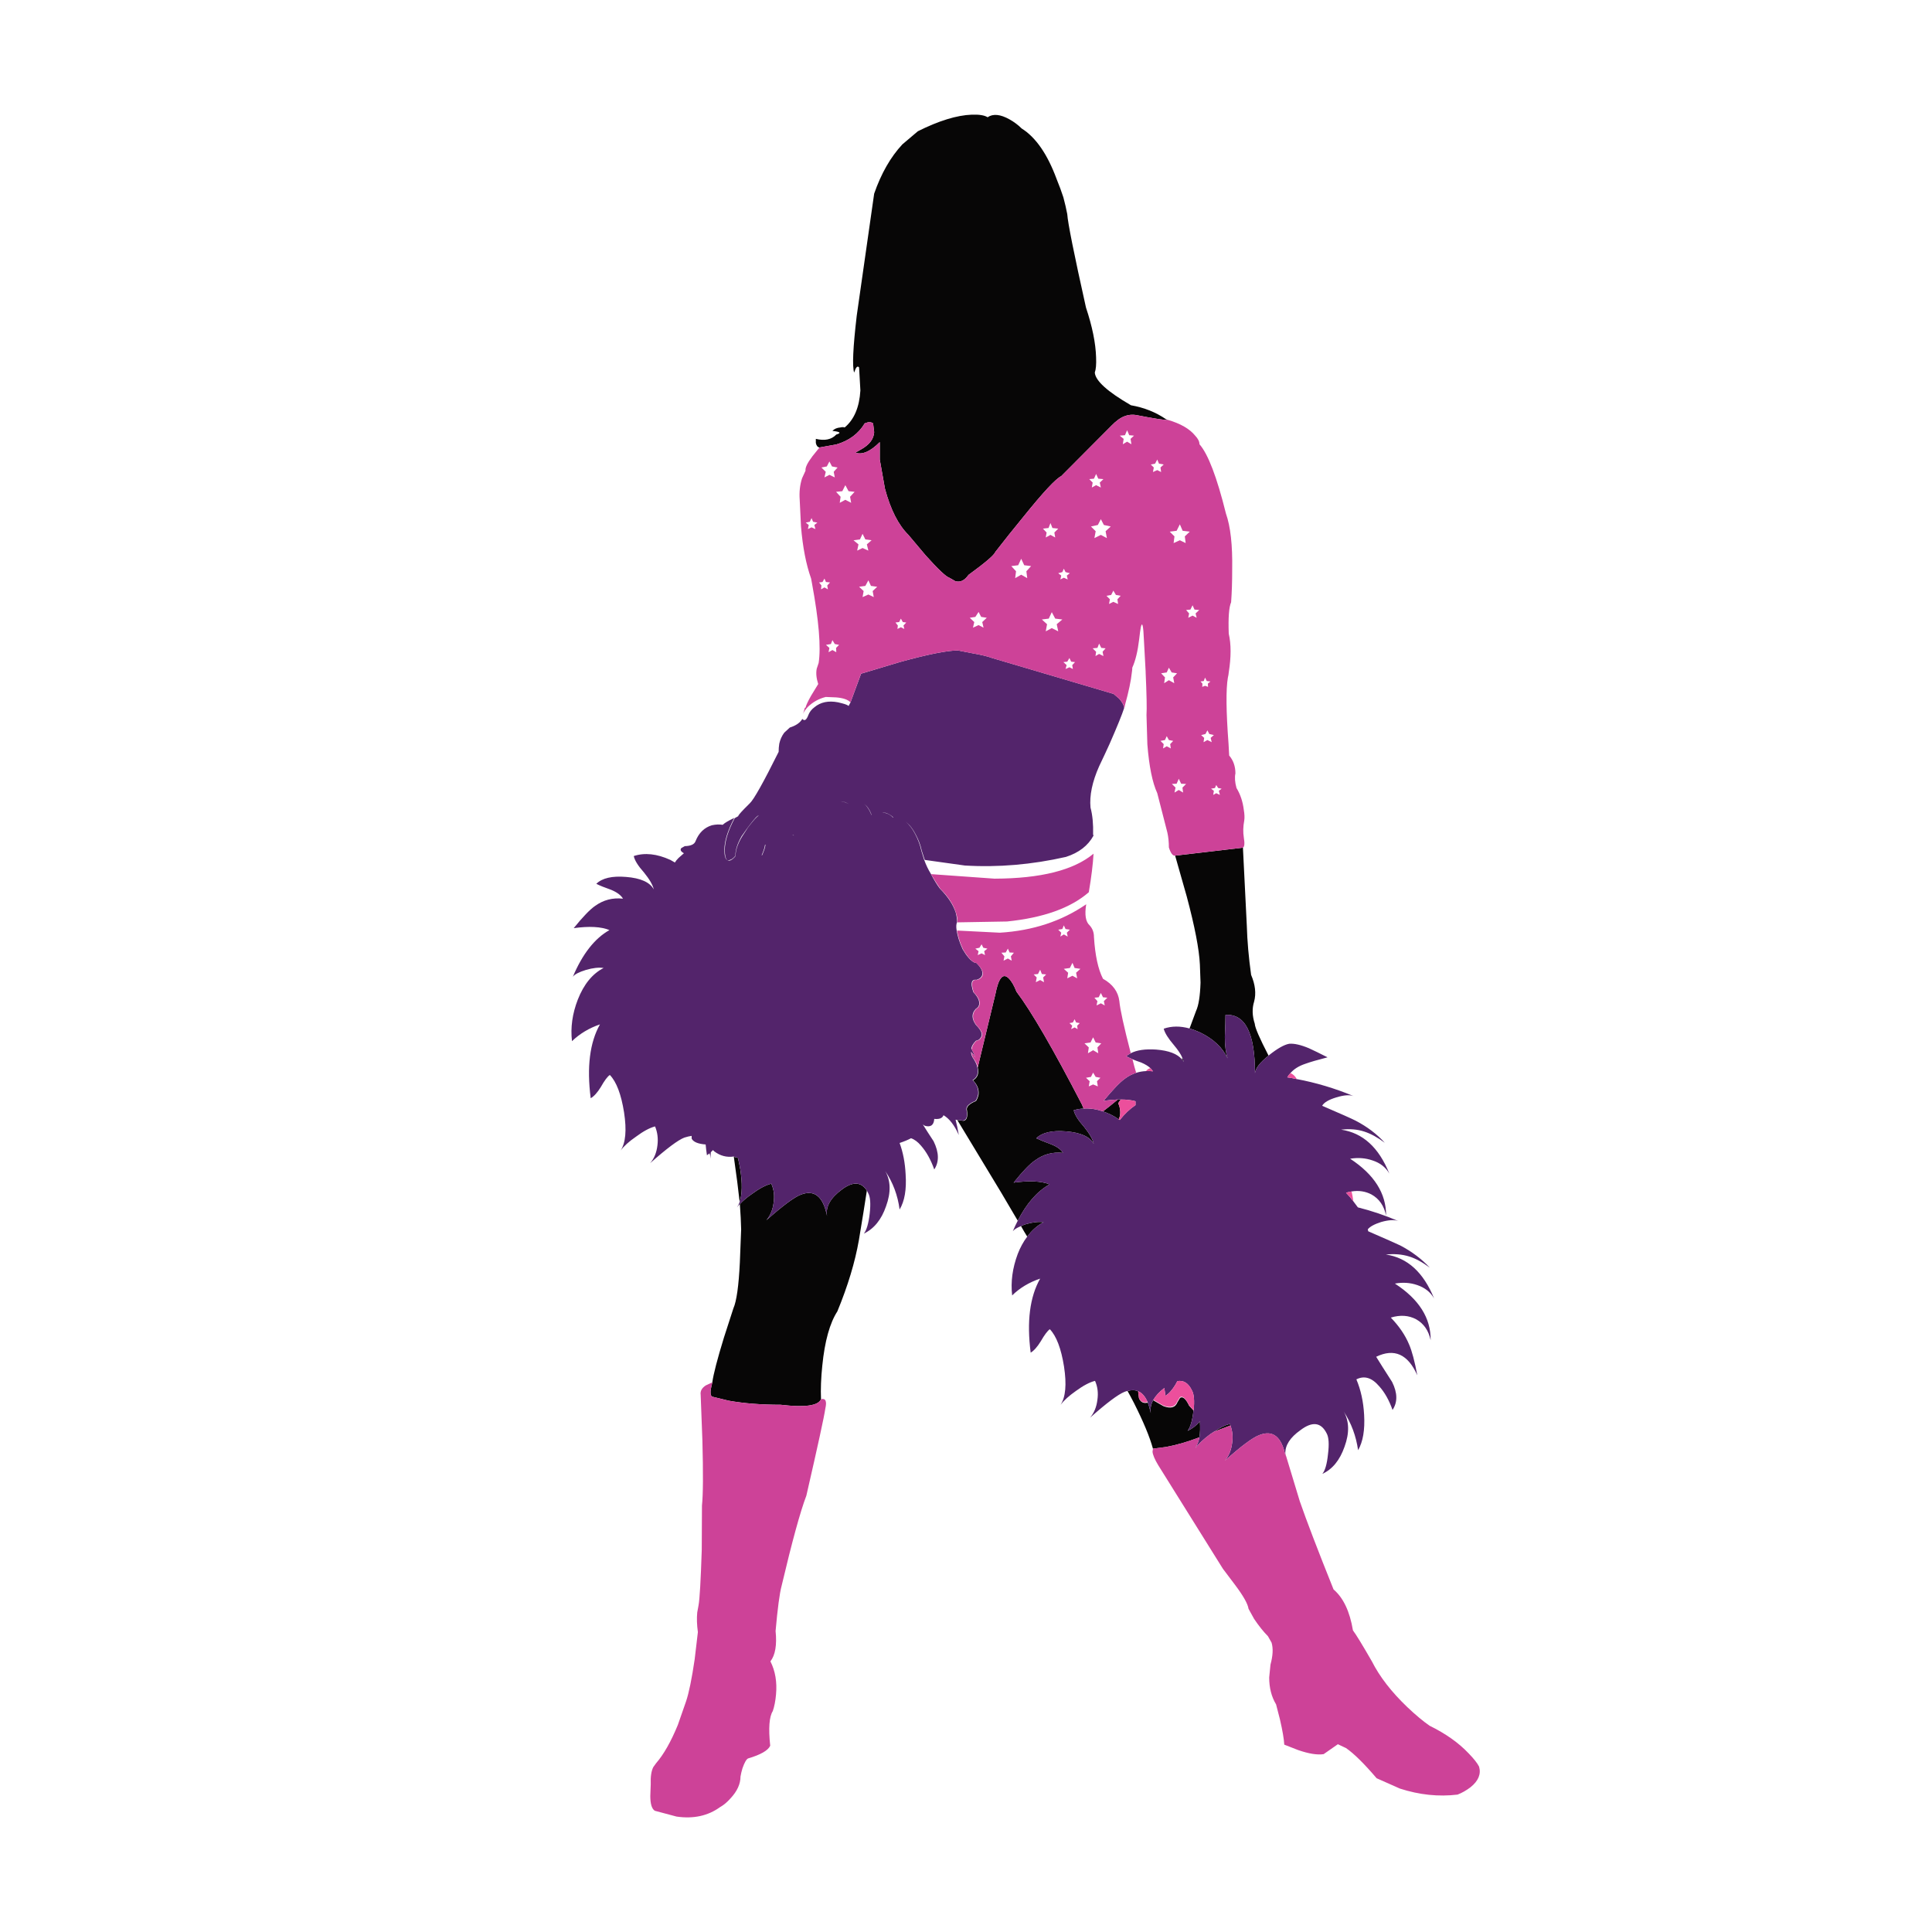 <?xml version="1.0" encoding="utf-8"?>
<!-- Generator: Adobe Illustrator 16.0.0, SVG Export Plug-In . SVG Version: 6.00 Build 0)  -->
<!DOCTYPE svg PUBLIC "-//W3C//DTD SVG 1.1//EN" "http://www.w3.org/Graphics/SVG/1.1/DTD/svg11.dtd">
<svg version="1.1" id="Layer_1" xmlns="http://www.w3.org/2000/svg" xmlns:xlink="http://www.w3.org/1999/xlink" x="0px" y="0px"
	 width="300px" height="300px" viewBox="0 0 300 300" enable-background="new 0 0 300 300" xml:space="preserve">
<g>
	<path fill-rule="evenodd" clip-rule="evenodd" fill="#070606" d="M181.369,65.207c-0.356,0.067-2.027-0.189-5.014-0.769
		c-0.936-0.134-1.827,0.1-2.674,0.702c-0.445,0.334-0.802,0.646-1.07,0.937l-7.821,7.855c-0.847,0.401-2.796,2.495-5.85,6.284
		c-1.537,1.872-2.997,3.699-4.379,5.482c-0.178,0.49-1.57,1.683-4.178,3.577c-0.603,0.87-1.282,1.192-2.039,0.969l-0.937-0.535
		c-0.535-0.178-1.76-1.337-3.677-3.477l-2.674-3.175c-1.56-1.538-2.774-3.933-3.644-7.187l-0.802-4.513v-2.708
		c-1.471,1.471-2.73,2.017-3.777,1.638l0.869-0.501c1.292-0.713,1.972-1.604,2.039-2.674l-0.167-1.371
		c-0.2-0.156-0.467-0.212-0.802-0.167l-0.501,0.167c-0.958,1.604-2.429,2.696-4.413,3.275l-2.607,0.468
		c-0.29-0.044-0.479-0.279-0.568-0.702v-0.635c1.382,0.334,2.44,0.112,3.175-0.668c0.825-0.245,0.625-0.435-0.601-0.568
		c0.289-0.312,0.702-0.49,1.236-0.535c0.268-0.067,0.49-0.067,0.668,0c1.471-1.226,2.285-3.142,2.44-5.749l-0.201-3.577
		c-0.178-0.201-0.356-0.134-0.535,0.201c-0.066,0.2-0.145,0.401-0.233,0.601c-0.312-0.936-0.178-3.877,0.401-8.824l2.707-18.953
		c1.092-3.143,2.552-5.694,4.379-7.655l2.407-2.039c3.254-1.627,6.039-2.485,8.356-2.573c1.159-0.044,1.983,0.088,2.474,0.4
		c0.847-0.579,1.983-0.468,3.409,0.334c0.714,0.401,1.337,0.869,1.872,1.404c2.206,1.381,4.022,4.011,5.448,7.889
		c0.401,0.98,0.747,1.916,1.036,2.808c0.246,0.914,0.446,1.782,0.603,2.607c0.088,1.381,1.058,6.217,2.907,14.507
		c0.98,2.941,1.504,5.515,1.571,7.721c0.045,1.092-0.021,1.883-0.201,2.373c0.09,1.271,1.962,2.964,5.616,5.081
		c2.05,0.356,3.866,1.081,5.449,2.173L181.369,65.207z M182.473,132.861l10.529-1.236l0.602,12.1
		c0.066,2.385,0.289,4.937,0.669,7.655c0.646,1.515,0.802,2.896,0.467,4.145c-0.334,1.069-0.3,2.217,0.101,3.442
		c0.022,0.58,0.735,2.229,2.14,4.947c-1.359,1.092-2.061,2.006-2.106,2.741c0-6.239-1.526-9.259-4.579-9.059
		c0,0.714-0.033,1.85-0.1,3.41c0,1.358,0.145,2.473,0.435,3.342c-0.803-1.693-2.218-3.03-4.246-4.011
		c-0.579-0.268-1.136-0.479-1.671-0.635l1.003-2.708c0.401-0.848,0.635-2.317,0.702-4.412l-0.101-2.809
		c-0.111-2.361-0.791-5.883-2.039-10.563L182.473,132.861z M188.522,222.31c0.914-0.623,1.727-1.025,2.44-1.203
		c0.022,0.067,0.056,0.145,0.1,0.234C190.283,221.63,189.437,221.953,188.522,222.31z M186.25,223.18
		c-1.851,0.713-3.577,1.214-5.181,1.504l-2.04,0.267c-0.489-1.805-1.47-4.167-2.941-7.086c-0.379-0.735-0.713-1.359-1.002-1.872
		c0.601-0.179,1.147-0.167,1.638,0.034l0.133,1.069c0,0.021,0.012,0.045,0.034,0.066v0.034c0.267,0.557,0.713,0.757,1.337,0.601
		c0.179,0.446,0.334,0.992,0.468,1.639c-0.111-0.691,0.012-1.359,0.368-2.006l1.57,0.902c1.137,0.445,1.872,0.245,2.206-0.602
		l0.401-0.669c0.424-0.268,0.892,0.135,1.404,1.204l0.701,0.769c-0.021,0.045-0.033,0.078-0.033,0.1
		c-0.178,1.493-0.479,2.508-0.902,3.043c0.735-0.335,1.371-0.825,1.905-1.471C186.383,221.642,186.361,222.466,186.25,223.18z
		 M158.539,190.388c0.223-0.111,0.479-0.212,0.769-0.301c1.07-0.312,1.983-0.412,2.741-0.301c-0.98,0.513-1.827,1.259-2.54,2.239
		C159.175,191.491,158.852,190.945,158.539,190.388z M148.646,173.909l0.969,0.134c0.513-0.09,0.69-0.646,0.535-1.672
		c-0.045-0.134-0.022-0.29,0.066-0.468c0.179-0.334,0.625-0.646,1.338-0.937c0.178-0.267,0.312-0.601,0.4-1.003
		c0.09-0.802-0.2-1.537-0.869-2.205c0.714-0.401,0.959-1.07,0.736-2.006l2.74-11.365c0.49-2.54,1.181-3.364,2.072-2.474
		c0.446,0.446,0.848,1.137,1.204,2.073c2.295,3.03,5.683,8.869,10.161,17.515c0.089,0.223,0.179,0.435,0.268,0.635
		c-0.535,0.022-1.048,0.112-1.538,0.268c0.156,0.691,0.691,1.549,1.604,2.574c0.848,1.048,1.349,1.928,1.504,2.641
		c-0.601-1.114-2.039-1.76-4.312-1.939c-2.161-0.178-3.699,0.18-4.612,1.07c0.468,0.223,1.236,0.535,2.306,0.936
		c0.914,0.356,1.526,0.803,1.839,1.337c-1.604-0.178-3.054,0.213-4.346,1.17c-0.802,0.535-1.905,1.684-3.309,3.443
		c2.406-0.334,4.267-0.245,5.581,0.268c-1.938,1.092-3.587,2.975-4.946,5.648c-0.78-1.337-1.627-2.773-2.54-4.312L148.646,173.909z
		 M114.851,186.645c-0.111-0.959-0.234-1.995-0.368-3.109l-0.535-3.91l0.468,0.134l0.167,0.033c0.134,0.557,0.256,1.158,0.368,1.805
		C115.286,183.759,115.252,185.44,114.851,186.645z M114.885,186.979c0.49-0.535,1.125-1.069,1.905-1.604
		c1.159-0.847,2.15-1.371,2.975-1.571c0.401,0.892,0.523,1.86,0.368,2.908c-0.134,1.114-0.513,2.039-1.137,2.774
		c2.563-2.273,4.345-3.599,5.348-3.978c2.117-0.825,3.477,0.278,4.078,3.309c-0.245-1.426,0.524-2.797,2.306-4.111
		c1.693-1.27,2.986-1.214,3.878,0.167c-0.312,2.051-0.725,4.613-1.237,7.688c-0.601,3.432-1.716,7.12-3.342,11.064
		c-1.181,1.826-1.961,4.635-2.34,8.423c-0.201,1.917-0.267,3.655-0.201,5.215c-0.423,1.024-2.507,1.314-6.25,0.869
		c-3.03,0-5.728-0.212-8.089-0.635l-2.607-0.636c-0.223-0.223-0.268-0.657-0.134-1.304l0.2-0.902c0.178-1.292,0.78-3.61,1.805-6.952
		l1.471-4.546c0.489-1.093,0.824-3.466,1.002-7.12l0.201-5.148C115.063,189.798,114.996,188.494,114.885,186.979z M183.576,164.215
		c0.11,0.245,0.189,0.479,0.233,0.702c-0.066-0.134-0.156-0.268-0.268-0.4C183.542,164.427,183.554,164.327,183.576,164.215z
		 M173.581,170.733c0.156,0,0.323,0,0.502,0c-0.045,0.022-0.079,0.044-0.101,0.066c-0.179,0.223-0.289,0.401-0.335,0.535
		c0.022,0.021,0.034,0.056,0.034,0.101c0.021,0.066,0.056,0.145,0.1,0.233c0.246,0.824,0.223,1.538-0.066,2.14
		c-0.401-0.289-0.835-0.546-1.304-0.769c-0.401-0.179-0.78-0.334-1.137-0.468C171.898,172.104,172.667,171.49,173.581,170.733z"/>
	<path fill-rule="evenodd" clip-rule="evenodd" fill="#53246B" d="M210.149,186.544c0.245,0.312,0.479,0.624,0.702,0.936
		c2.14,0.535,4.245,1.249,6.317,2.14c-0.624-0.245-1.526-0.2-2.708,0.134c-1.047,0.334-1.737,0.713-2.072,1.136
		c0.022,0.067,0.045,0.167,0.067,0.302c2.763,1.203,4.423,1.938,4.98,2.205c1.782,0.937,3.309,2.084,4.579,3.443
		c-1.137-0.847-2.206-1.426-3.209-1.737c-1.092-0.335-2.295-0.436-3.609-0.302c3.343,0.491,5.838,2.764,7.487,6.819
		c-0.558-0.98-1.427-1.671-2.607-2.072c-1.092-0.379-2.251-0.457-3.477-0.234c3.744,2.429,5.594,5.359,5.549,8.791
		c-0.313-1.492-1.059-2.573-2.239-3.242c-1.159-0.624-2.474-0.713-3.944-0.268c1.292,1.337,2.239,2.73,2.841,4.179
		c0.446,1.024,0.869,2.618,1.271,4.779c-1.449-3.275-3.576-4.233-6.385-2.874c0.446,0.735,1.271,2.039,2.474,3.91
		c0.848,1.694,0.869,3.143,0.067,4.346c-0.535-1.516-1.226-2.74-2.072-3.677c-1.137-1.337-2.318-1.693-3.544-1.069
		c0.69,1.626,1.092,3.465,1.204,5.516c0.133,2.34-0.179,4.167-0.937,5.481c-0.312-2.206-1.059-4.212-2.239-6.017
		c0.869,1.516,0.913,3.343,0.133,5.481c-0.734,2.095-1.883,3.499-3.442,4.212c0.423-0.513,0.713-1.516,0.869-3.008
		c0.2-1.583,0.134-2.674-0.2-3.276c-0.869-1.737-2.229-1.905-4.078-0.501c-1.604,1.137-2.385,2.351-2.34,3.644
		c0,0.134,0.012,0.267,0.033,0.4c-0.602-3.03-1.961-4.122-4.078-3.275c-1.025,0.379-2.808,1.705-5.348,3.978
		c0.624-0.735,1.002-1.659,1.136-2.774c0.134-0.958,0.045-1.86-0.268-2.707c-0.044-0.09-0.077-0.167-0.1-0.234
		c-0.714,0.178-1.526,0.58-2.44,1.203c-0.178,0.111-0.367,0.234-0.568,0.368c-1.024,0.758-1.805,1.482-2.34,2.173
		c0.29-0.446,0.502-1.003,0.636-1.671c0.111-0.714,0.133-1.538,0.066-2.474c-0.534,0.646-1.17,1.136-1.905,1.471
		c0.424-0.535,0.725-1.55,0.902-3.043c0-0.021,0.012-0.055,0.033-0.1c0.156-1.516,0.067-2.563-0.267-3.143
		c-0.535-1.114-1.281-1.593-2.24-1.438c-0.111,0.156-0.211,0.335-0.301,0.536c-0.534,0.868-1.059,1.447-1.57,1.737
		c-0.067-0.4-0.123-0.802-0.168-1.203c-0.779,0.602-1.348,1.215-1.704,1.839c-0.022,0.021-0.033,0.044-0.033,0.066
		c-0.356,0.646-0.479,1.314-0.368,2.006c-0.134-0.646-0.289-1.192-0.468-1.639c-0.022-0.044-0.034-0.077-0.034-0.1
		c-0.378-0.869-0.868-1.427-1.47-1.671c-0.49-0.201-1.037-0.213-1.638-0.034c-0.156,0.022-0.313,0.067-0.469,0.134
		c-1.003,0.401-2.785,1.738-5.348,4.011c0.624-0.735,1.002-1.659,1.137-2.773c0.155-1.07,0.033-2.051-0.368-2.942
		c-0.824,0.201-1.816,0.725-2.975,1.571c-1.048,0.735-1.839,1.448-2.373,2.14c0.779-1.182,0.957-3.153,0.534-5.917
		c-0.445-2.808-1.181-4.746-2.206-5.816c-0.356,0.246-0.824,0.869-1.404,1.872c-0.534,0.87-1.058,1.46-1.57,1.771
		c-0.624-4.835-0.134-8.668,1.471-11.498c-1.717,0.579-3.164,1.448-4.346,2.607c-0.245-2.095,0.045-4.246,0.869-6.451
		c0.4-1.025,0.892-1.917,1.471-2.675c0.713-0.98,1.56-1.727,2.54-2.239c-0.758-0.111-1.671-0.011-2.741,0.301
		c-0.289,0.089-0.546,0.189-0.769,0.301c-0.646,0.268-1.069,0.535-1.271,0.803c0.246-0.579,0.502-1.125,0.77-1.639
		c1.359-2.674,3.009-4.557,4.946-5.648c-1.314-0.513-3.175-0.602-5.581-0.268c1.403-1.76,2.507-2.908,3.309-3.443
		c1.292-0.957,2.741-1.348,4.346-1.17c-0.313-0.534-0.925-0.98-1.839-1.337c-1.069-0.4-1.838-0.713-2.306-0.936
		c0.913-0.891,2.451-1.248,4.612-1.07c2.272,0.18,3.711,0.825,4.312,1.939c-0.155-0.713-0.656-1.593-1.504-2.641
		c-0.913-1.025-1.448-1.883-1.604-2.574c0.49-0.155,1.003-0.245,1.538-0.268c0.936-0.066,1.938,0.079,3.008,0.436
		c0.356,0.134,0.735,0.289,1.137,0.468c0.469,0.223,0.902,0.479,1.304,0.769c0.045,0.021,0.101,0.056,0.167,0.101
		c0.758-0.959,1.571-1.728,2.44-2.307c0-0.2,0-0.401,0-0.603c-0.646-0.178-1.393-0.267-2.239-0.267c-0.179,0-0.346,0-0.502,0
		c-0.668,0.022-1.404,0.089-2.206,0.2c1.426-1.737,2.529-2.886,3.309-3.443c0.536-0.4,1.115-0.701,1.739-0.901
		c0.49-0.156,1.003-0.246,1.537-0.269c0.334-0.021,0.69-0.011,1.069,0.034c-0.111-0.179-0.245-0.346-0.4-0.501
		c-0.335-0.313-0.813-0.603-1.438-0.87c-0.535-0.178-0.981-0.345-1.338-0.501c-0.4-0.179-0.724-0.334-0.969-0.468
		c0.201-0.179,0.435-0.334,0.702-0.468c0.936-0.49,2.25-0.68,3.944-0.568c1.961,0.155,3.298,0.668,4.011,1.538
		c0.111,0.133,0.201,0.267,0.268,0.4c-0.044-0.223-0.123-0.457-0.233-0.702c-0.246-0.557-0.669-1.191-1.271-1.905
		c-0.914-1.069-1.449-1.927-1.604-2.573c1.226-0.424,2.563-0.436,4.011-0.033c0.535,0.155,1.092,0.367,1.671,0.635
		c2.028,0.98,3.443,2.317,4.246,4.011c-0.29-0.869-0.435-1.983-0.435-3.342c0.066-1.561,0.1-2.696,0.1-3.41
		c3.053-0.2,4.579,2.819,4.579,9.059c0.046-0.735,0.747-1.649,2.106-2.741l0.033-0.033c1.337-1.07,2.396-1.671,3.176-1.805
		c0.78-0.067,1.805,0.167,3.075,0.701c0.69,0.313,1.648,0.78,2.875,1.404c-1.561,0.401-2.708,0.735-3.443,1.003
		c-1.003,0.334-1.771,0.813-2.307,1.438c-0.2,0.2-0.367,0.423-0.501,0.668c0.49,0.067,0.98,0.156,1.471,0.268
		c2.986,0.558,5.928,1.438,8.824,2.641c-0.624-0.223-1.515-0.155-2.674,0.201c-1.181,0.356-1.917,0.79-2.206,1.304
		c2.896,1.247,4.624,2.017,5.182,2.306c1.804,0.937,3.32,2.084,4.546,3.443c-1.093-0.825-2.151-1.404-3.176-1.738
		c-1.07-0.356-2.273-0.457-3.61-0.301c3.364,0.49,5.86,2.763,7.487,6.819c-0.557-0.98-1.426-1.66-2.607-2.04
		c-1.092-0.379-2.25-0.467-3.476-0.267c3.743,2.451,5.604,5.393,5.582,8.824c-0.313-1.516-1.069-2.607-2.273-3.275
		c-0.936-0.49-1.961-0.646-3.075-0.469c-0.29,0.045-0.579,0.112-0.869,0.2C209.437,185.652,209.815,186.099,210.149,186.544z
		 M131.163,124.538c-0.219-0.043-0.424-0.071-0.618-0.083c0.172,0.014,0.356,0.042,0.552,0.083l0.735,0.301L131.163,124.538z
		 M135.308,126.543h0.034c-0.179-0.512-0.423-0.958-0.735-1.337c-0.151-0.167-0.302-0.296-0.452-0.384
		c0.145,0.088,0.285,0.217,0.417,0.384C134.885,125.608,135.13,126.054,135.308,126.543z M118.261,132.828
		c0.022-0.022,0.056-0.045,0.1-0.066c0.268-0.625,0.424-1.081,0.468-1.371c0.045-0.201,0.033-0.278-0.034-0.234
		c0,0.022-0.011,0.089-0.033,0.201C118.717,131.669,118.55,132.159,118.261,132.828z M122.957,129.619
		c0.126,0.005,0.222,0.05,0.285,0.134c0-0.022,0.011-0.034,0.033-0.034C123.211,129.656,123.106,129.622,122.957,129.619z
		 M174.551,109.964c-0.313,0.98-1.059,2.819-2.24,5.515c-0.244,0.535-0.501,1.092-0.769,1.671c-0.268,0.58-0.557,1.192-0.869,1.838
		c-1.069,2.407-1.516,4.546-1.337,6.418c0.312,1.158,0.445,2.551,0.401,4.178l0.066,0.167c-0.847,1.56-2.272,2.662-4.278,3.309
		c-5.304,1.204-10.541,1.649-15.71,1.337l-6.218-0.869l-0.468-1.437c-0.179-0.848-0.49-1.683-0.936-2.507
		c-0.45-0.89-0.974-1.553-1.571-1.989c0.568,0.445,1.069,1.098,1.504,1.955c0.445,0.848,0.757,1.693,0.936,2.541l0.435,1.403
		c0.29,0.803,0.635,1.526,1.036,2.173c0.022,0.022,0.033,0.045,0.033,0.066c0.468,0.893,0.925,1.639,1.371,2.24
		c1.248,1.248,2.072,2.496,2.474,3.743c0.156,0.625,0.223,1.115,0.2,1.472c-0.133,0.312-0.155,0.734-0.066,1.271
		c0.134,0.891,0.446,1.871,0.937,2.94c0.623,1.07,1.214,1.75,1.771,2.039c0.134,0.045,0.257,0.078,0.368,0.101l0.034,0.033
		c0.107,0.106,0.208,0.213,0.3,0.318c0.584,0.682,0.739,1.256,0.468,1.721c-0.178,0.268-0.445,0.446-0.802,0.535
		c-0.558-0.089-0.802,0.212-0.735,0.902c0.044,0.334,0.134,0.68,0.268,1.036c0.713,0.735,1.003,1.393,0.869,1.973
		c-0.09,0.268-0.245,0.457-0.468,0.567c-0.713,0.714-0.713,1.561,0,2.541c0.847,0.847,1.091,1.492,0.734,1.938
		c-0.133,0.268-0.378,0.435-0.734,0.501c-0.401,0.38-0.646,0.78-0.735,1.203c0.022,0.022,0.044,0.057,0.066,0.101
		c0.223,0.424,0.423,0.881,0.602,1.371c-0.179-0.335-0.39-0.624-0.635-0.869c-0.022-0.022-0.045-0.045-0.067-0.066
		c0,0.267,0.078,0.545,0.234,0.835c0.423,0.624,0.669,1.137,0.735,1.538c0.223,0.936-0.022,1.604-0.735,2.005
		c0.669,0.669,0.958,1.404,0.869,2.206c-0.089,0.401-0.223,0.735-0.401,1.003c-0.713,0.29-1.158,0.603-1.337,0.937
		c-0.089,0.2-0.111,0.367-0.067,0.501c0.179,1.025-0.011,1.571-0.567,1.638l-0.869-0.1h-0.034c-0.066-0.022-0.145-0.033-0.233-0.033
		c0.178,0.668,0.345,1.459,0.501,2.373c-0.668-1.516-1.459-2.541-2.373-3.076c-0.178,0.469-0.657,0.657-1.438,0.569
		c-0.066,0.98-0.557,1.337-1.471,1.069c-0.133-0.089-0.234-0.156-0.3-0.201c0.423,0.691,0.98,1.56,1.671,2.607
		c0.847,1.738,0.88,3.198,0.1,4.379c-0.535-1.515-1.225-2.752-2.072-3.71c-0.49-0.58-1.002-0.958-1.537-1.137
		c-0.446,0.245-1.037,0.49-1.772,0.735c0.535,1.448,0.847,3.075,0.936,4.88c0.155,2.34-0.156,4.156-0.936,5.449
		c-0.29-2.206-1.036-4.201-2.239-5.983c0.869,1.515,0.913,3.342,0.133,5.481c-0.713,2.072-1.861,3.487-3.443,4.245
		c0.423-0.535,0.724-1.56,0.902-3.075c0.178-1.56,0.101-2.63-0.234-3.209c-0.067-0.155-0.134-0.289-0.2-0.401
		c-0.892-1.381-2.185-1.437-3.878-0.167c-1.782,1.314-2.551,2.686-2.306,4.111c-0.602-3.03-1.961-4.134-4.078-3.309
		c-1.003,0.379-2.786,1.704-5.348,3.978c0.624-0.735,1.003-1.66,1.137-2.774c0.156-1.048,0.033-2.017-0.368-2.908
		c-0.825,0.2-1.816,0.725-2.975,1.571c-0.78,0.535-1.416,1.069-1.905,1.604c-0.173,0.172-0.323,0.346-0.452,0.519
		c0.17-0.242,0.31-0.526,0.418-0.853c0.401-1.204,0.435-2.886,0.101-5.048c-0.112-0.646-0.234-1.248-0.368-1.805l-0.167-0.033
		l-0.501-0.167c-1.092,0.155-2.095-0.112-3.008-0.803l-0.201-0.2c-0.111,0.111-0.223,0.223-0.334,0.334
		c-0.045,0.334-0.045,0.669,0,1.003c-0.045-0.29-0.112-0.568-0.201-0.836c-0.133,0.111-0.267,0.212-0.401,0.301
		c-0.089-0.579-0.156-1.137-0.201-1.671c-1.181-0.09-1.905-0.391-2.172-0.903v-0.434c-0.334,0.044-0.714,0.133-1.137,0.267
		c-0.98,0.38-2.752,1.705-5.315,3.978c0.624-0.713,1.003-1.638,1.137-2.774c0.134-1.047,0.011-2.027-0.368-2.94
		c-0.847,0.222-1.838,0.757-2.975,1.604c-1.069,0.736-1.86,1.449-2.373,2.14c0.78-1.182,0.958-3.153,0.535-5.916
		c-0.446-2.809-1.181-4.747-2.206-5.816c-0.356,0.223-0.825,0.847-1.404,1.871c-0.535,0.869-1.058,1.449-1.571,1.739
		c-0.624-4.836-0.145-8.658,1.438-11.466c-1.693,0.58-3.142,1.449-4.345,2.607c-0.246-2.117,0.056-4.268,0.902-6.451
		c0.936-2.385,2.273-4.022,4.011-4.913c-0.757-0.112-1.671-0.013-2.741,0.3c-1.092,0.334-1.772,0.69-2.04,1.07
		c1.493-3.543,3.388-5.962,5.682-7.254c-1.292-0.535-3.141-0.635-5.548-0.301c1.404-1.738,2.507-2.886,3.309-3.443
		c1.293-0.936,2.741-1.314,4.346-1.136c-0.312-0.535-0.925-0.992-1.838-1.371c-1.069-0.378-1.838-0.69-2.307-0.936
		c0.914-0.892,2.451-1.248,4.613-1.069c2.273,0.178,3.71,0.824,4.313,1.938c-0.156-0.69-0.658-1.561-1.504-2.607
		c-0.936-1.047-1.471-1.905-1.604-2.573c1.693-0.558,3.588-0.356,5.682,0.601c0.246,0.134,0.479,0.269,0.702,0.402
		c0.134-0.224,0.323-0.457,0.568-0.703l0.836-0.735c-0.491-0.268-0.625-0.534-0.402-0.802l0.535-0.301
		c0.937-0.022,1.493-0.278,1.671-0.769c0.513-1.293,1.359-2.117,2.541-2.474c0.624-0.134,1.181-0.156,1.671-0.066
		c0.334-0.313,0.936-0.669,1.804-1.07c-1.025,1.961-1.537,3.61-1.537,4.947c0,0.936,0.156,1.471,0.468,1.604
		c-0.268-0.179-0.401-0.702-0.401-1.571c0-1.359,0.513-3.009,1.538-4.947l0.535-0.3c0-0.112,0.312-0.49,0.937-1.137l0.869-0.869
		c0.624-0.58,2.117-3.243,4.479-7.989c0-0.446,0.033-0.869,0.1-1.271c0.134-0.624,0.39-1.192,0.769-1.705l0.869-0.802
		c0.936-0.289,1.583-0.735,1.939-1.337c0.334,0.379,0.646,0.178,0.936-0.602c0.178-0.468,0.49-0.87,0.936-1.204
		c0.958-0.802,2.184-1.059,3.677-0.769l0.669,0.167c0.512,0.134,0.835,0.267,0.969,0.401l0.3-0.568l1.638-4.446l6.017-1.805
		c4.368-1.204,7.376-1.805,9.025-1.805l2.039,0.401c1.538,0.268,2.618,0.523,3.243,0.769l18.886,5.582l0.868,0.735
		C174.294,109.073,174.551,109.563,174.551,109.964z M138.717,126.945c-0.223-0.245-0.512-0.446-0.869-0.602
		c-0.29-0.134-0.58-0.201-0.869-0.201c0.267,0.022,0.535,0.089,0.802,0.201c0.356,0.134,0.646,0.334,0.869,0.602
		C138.673,126.945,138.695,126.945,138.717,126.945z M112.946,133.563c0.134,0.089,0.29,0.1,0.468,0.033
		c0.267-0.111,0.535-0.334,0.802-0.668c0-0.892,0.334-1.895,1.003-3.009l0.936-1.438c0.891-1.159,1.438-1.76,1.638-1.805
		c-0.112-0.134-0.669,0.468-1.671,1.805l-0.97,1.37c-0.646,1.137-0.969,2.15-0.969,3.042c-0.29,0.356-0.568,0.568-0.836,0.635
		C113.191,133.597,113.058,133.608,112.946,133.563z"/>
	<path fill-rule="evenodd" clip-rule="evenodd" fill="#CD4298" d="M193.002,131.625l-10.529,1.236
		c-0.356,0.067-0.68-0.356-0.97-1.27c0-0.825-0.077-1.594-0.233-2.307l-1.571-6.118c-0.758-1.649-1.271-4.178-1.538-7.587
		l-0.134-4.546c0.067-1.003,0.022-3.209-0.133-6.619c0-0.044,0-0.089,0-0.134l-0.268-4.914c-0.089-2.206-0.246-2.886-0.469-2.039
		c-0.089,0.467-0.178,1.114-0.267,1.938c-0.224,1.872-0.58,3.342-1.07,4.413c0,0.223-0.021,0.467-0.066,0.735
		c-0.134,1.292-0.49,2.986-1.07,5.081c0,0.179-0.044,0.334-0.133,0.468c0-0.401-0.257-0.891-0.77-1.471l-0.868-0.735l-18.886-5.582
		c-0.625-0.246-1.705-0.501-3.243-0.769l-2.039-0.401c-1.649,0-4.657,0.601-9.025,1.805l-6.017,1.805l-1.638,4.446
		c-0.401-0.424-1.147-0.68-2.239-0.769l-1.604-0.066c-1.069,0.267-1.994,0.78-2.774,1.537c-0.357,0.379-0.602,0.735-0.736,1.069
		l0.268-0.936h0.101c0-0.067,0.033-0.145,0.1-0.234c-0.022,0-0.044,0.022-0.066,0.067c0.267-0.691,0.668-1.46,1.203-2.307
		l0.735-1.203c-0.29-0.891-0.368-1.682-0.234-2.373l0.301-0.903c0.379-2.452,0.034-6.574-1.036-12.368l-0.134-0.735
		c-0.78-2.184-1.304-4.88-1.571-8.089l-0.2-4.145c-0.089-1.204,0.033-2.317,0.367-3.342l0.536-1.17
		c-0.067-0.468,0.289-1.215,1.069-2.24l1.103-1.37l2.607-0.468c1.983-0.579,3.455-1.671,4.413-3.275l0.501-0.167
		c0.334-0.045,0.602,0.011,0.802,0.167l0.167,1.371c-0.066,1.069-0.746,1.96-2.039,2.674l-0.869,0.501
		c1.047,0.378,2.307-0.167,3.777-1.638v2.708l0.802,4.513c0.87,3.254,2.084,5.649,3.644,7.187l2.674,3.175
		c1.917,2.14,3.142,3.298,3.677,3.477l0.937,0.535c0.757,0.223,1.437-0.1,2.039-0.969c2.607-1.894,4-3.086,4.178-3.577
		c1.382-1.783,2.842-3.61,4.379-5.482c3.054-3.789,5.003-5.883,5.85-6.284l7.821-7.855c0.269-0.29,0.625-0.602,1.07-0.937
		c0.847-0.602,1.738-0.835,2.674-0.702c2.986,0.579,4.657,0.835,5.014,0.769c1.961,0.58,3.365,1.393,4.212,2.44
		c0.445,0.468,0.669,0.914,0.669,1.337c1.337,1.515,2.707,5.103,4.111,10.763c0.713,2.028,1.036,4.925,0.969,8.691
		c0,1.917-0.055,3.61-0.167,5.081c-0.334,0.757-0.457,2.384-0.367,4.88c0.379,1.627,0.379,3.632,0,6.017
		c-0.022,0.268-0.067,0.535-0.134,0.802c-0.313,1.805-0.279,5.226,0.101,10.262c0.022,0.602,0.056,1.215,0.1,1.838
		c0.646,0.758,0.97,1.683,0.97,2.775c-0.134,0.624-0.078,1.381,0.167,2.272c0.602,0.98,0.98,2.117,1.137,3.41
		c0.111,0.646,0.134,1.192,0.066,1.638c-0.178,0.936-0.2,1.816-0.066,2.641C193.292,130.967,193.247,131.491,193.002,131.625z
		 M179.029,224.95l2.04-0.267c1.604-0.29,3.33-0.791,5.181-1.504c-0.134,0.668-0.346,1.225-0.636,1.671
		c0.535-0.69,1.315-1.415,2.34-2.173c0.201-0.134,0.391-0.257,0.568-0.368c0.914-0.356,1.761-0.68,2.54-0.969
		c0.313,0.847,0.401,1.749,0.268,2.707c-0.134,1.115-0.512,2.039-1.136,2.774c2.54-2.272,4.322-3.599,5.348-3.978
		c2.117-0.847,3.477,0.245,4.078,3.275c-0.021-0.134-0.033-0.267-0.033-0.4c0.624,2.027,1.37,4.49,2.239,7.387
		c1.048,3.03,2.797,7.6,5.248,13.705c1.516,1.292,2.518,3.409,3.008,6.351c0.513,0.69,1.493,2.296,2.942,4.813
		c1.203,2.385,3.041,4.758,5.516,7.119c1.27,1.204,2.417,2.162,3.442,2.876c2.495,1.226,4.512,2.651,6.051,4.278
		c0.823,0.847,1.37,1.537,1.637,2.072c0.334,1.158-0.11,2.229-1.337,3.209c-0.646,0.49-1.314,0.869-2.006,1.137
		c-2.94,0.356-5.927,0.044-8.957-0.937l-3.61-1.604c-1.938-2.272-3.521-3.832-4.747-4.68l-1.271-0.602l-2.205,1.538
		c-0.981,0.155-2.307-0.056-3.979-0.636l-2.14-0.836c-0.044-0.868-0.267-2.172-0.668-3.91l-0.602-2.34
		c-0.714-1.181-1.07-2.574-1.07-4.179l0.201-2.005c0.379-1.383,0.435-2.519,0.167-3.41l-0.568-1.003
		c-0.69-0.69-1.403-1.582-2.14-2.674l-0.868-1.571c-0.112-0.78-0.825-2.038-2.14-3.777l-1.839-2.439l-10.061-16.112
		c-0.535-0.891-0.825-1.581-0.869-2.071L179.029,224.95z M110.606,214.655l-0.2,0.902c-0.134,0.646-0.089,1.081,0.134,1.304
		l2.607,0.636c2.362,0.423,5.059,0.635,8.089,0.635c3.744,0.445,5.828,0.155,6.25-0.869c0.713-0.179,0.936,0.312,0.668,1.471
		c-0.178,1.248-1.159,5.749-2.941,13.504c-0.936,2.452-2.217,7.12-3.844,14.006c-0.312,1.158-0.624,3.498-0.936,7.02
		c0.223,2.161-0.045,3.732-0.802,4.713c0.757,1.493,1.047,3.209,0.869,5.148c-0.088,1.002-0.256,1.86-0.501,2.573
		c-0.557,0.869-0.691,2.663-0.401,5.382c-0.334,0.735-1.482,1.393-3.443,1.972c-0.267,0.134-0.557,0.646-0.869,1.538
		c-0.134,0.445-0.233,0.868-0.301,1.27c0,1.159-0.523,2.295-1.571,3.41c-0.513,0.579-1.048,1.024-1.604,1.337
		c-1.872,1.358-4.123,1.85-6.752,1.471l-3.376-0.902c-0.468-0.29-0.703-1.059-0.703-2.307l0.067-1.805
		c-0.045-1.182,0.089-2.072,0.401-2.675l0.435-0.602c1.181-1.359,2.307-3.343,3.376-5.949l1.271-3.644
		c0.445-1.315,0.891-3.488,1.337-6.519l0.501-4.245c-0.156-1.137-0.189-2.15-0.101-3.042l0.201-1.103
		c0.178-0.937,0.345-3.811,0.501-8.624l0.033-6.886c0.179-1.649,0.201-5.015,0.067-10.095l-0.268-7.087
		c-0.088-0.579,0.178-1.069,0.803-1.471L110.606,214.655z M180.199,72.594l0.502-0.468l-0.735-0.134l-0.268-0.635l-0.335,0.635
		l-0.668,0.134l0.468,0.468l-0.134,0.702l0.669-0.301l0.602,0.301L180.199,72.594z M162.584,96.928l-0.2,1.103l0.936-0.501
		l1.003,0.501l-0.234-1.103l0.869-0.735l-1.103-0.134l-0.535-1.003l-0.468,1.003l-1.07,0.134L162.584,96.928z M151.954,95.023
		l-0.501,0.769l-0.869,0.134l0.701,0.668l-0.2,0.869l0.869-0.401l0.77,0.401l-0.201-0.869l0.702-0.668l-0.869-0.134L151.954,95.023z
		 M158.573,86.766l-0.469,1.003l-1.069,0.134l0.735,0.802l-0.134,1.069l0.937-0.535l0.936,0.535l-0.134-1.069l0.735-0.802
		l-1.069-0.134L158.573,86.766z M162.817,81.987l-0.869,0.1l0.569,0.602l-0.134,0.769l0.734-0.401l0.736,0.401l-0.134-0.769
		l0.602-0.602l-0.902-0.1l-0.302-0.769L162.817,81.987z M134.84,90.109l-0.468,0.87l-0.97,0.133l0.703,0.668l-0.167,0.936
		l0.902-0.401l0.835,0.401l-0.167-0.936l0.702-0.668l-0.969-0.133L134.84,90.109z M127.486,91.513l0.535-0.301l0.535,0.301
		l-0.1-0.602l0.434-0.468l-0.635-0.067l-0.234-0.535l-0.301,0.535l-0.535,0.067l0.367,0.468L127.486,91.513z M126.016,81.886
		l0.602,0.268l-0.167-0.635l0.468-0.368l-0.668-0.134l-0.234-0.568l-0.267,0.568l-0.635,0.134l0.468,0.368l-0.134,0.635
		L126.016,81.886z M132.534,83.892l0.769,0.635l-0.201,0.97l0.836-0.401l0.902,0.401l-0.234-0.97l0.735-0.635l-0.97-0.134
		l-0.434-0.869l-0.401,0.869L132.534,83.892z M131.765,76.271l-0.501-0.936l-0.468,0.936l-0.97,0.1l0.702,0.769l-0.134,0.936
		l0.87-0.468l0.902,0.468l-0.167-0.936l0.702-0.769L131.765,76.271z M129.458,73.263l0.602-0.668l-0.869-0.167l-0.401-0.769
		l-0.401,0.769l-0.836,0.167l0.669,0.668l-0.201,0.869l0.769-0.401l0.836,0.401L129.458,73.263z M184.646,95.257l-0.134,0.668
		l0.668-0.334l0.636,0.334l-0.167-0.668l0.567-0.535l-0.735-0.067l-0.301-0.668l-0.334,0.668l-0.669,0.067L184.646,95.257z
		 M183.208,83.892l0.902,0.435l-0.134-1.036l0.77-0.736l-1.104-0.134l-0.435-1.003l-0.502,1.003l-1.069,0.134l0.735,0.736
		l-0.133,1.036L183.208,83.892z M172.344,93.051l-0.133,0.735l0.669-0.334l0.734,0.334l-0.101-0.735l0.502-0.535l-0.735-0.134
		l-0.4-0.668l-0.335,0.668l-0.735,0.134L172.344,93.051z M165.458,88.839l-0.267-0.535l-0.234,0.535l-0.635,0.167l0.468,0.368
		l-0.134,0.602l0.535-0.268l0.602,0.268l-0.134-0.602l0.468-0.368L165.458,88.839z M171.877,83.558l-0.201-1.069l0.802-0.736
		l-1.069-0.234l-0.468-0.902l-0.468,0.902l-1.069,0.234l0.734,0.736l-0.2,1.069l1.003-0.501L171.877,83.558z M169.67,74.934
		l-0.133,0.768l0.668-0.367l0.735,0.367l-0.167-0.768l0.568-0.536l-0.802-0.066l-0.335-0.735l-0.334,0.735l-0.735,0.066
		L169.67,74.934z M174.483,68.148l-0.134,0.836l0.669-0.401l0.668,0.401l-0.133-0.836l0.534-0.501l-0.735-0.067l-0.334-0.769
		l-0.335,0.769l-0.802,0.067L174.483,68.148z M139.353,97.664l0.535-0.268l0.535,0.268l-0.133-0.535l0.434-0.467l-0.535-0.067
		l-0.301-0.535l-0.267,0.535l-0.569,0.067l0.368,0.467L139.353,97.664z M129.626,100.003l-0.368-0.602l-0.234,0.602l-0.769,0.133
		l0.535,0.468l-0.134,0.668l0.602-0.334l0.601,0.334l-0.033-0.668l0.468-0.468L129.626,100.003z M144.567,135.735l9.861,0.703
		c7.176-0.022,12.301-1.315,15.376-3.878c-0.089,1.627-0.334,3.621-0.735,5.983c-2.808,2.451-7.041,3.967-12.701,4.546l-7.722,0.134
		c0.066-0.379,0-0.869-0.201-1.471c-0.379-1.271-1.192-2.519-2.439-3.744C145.559,137.362,145.08,136.605,144.567,135.735z
		 M175.587,163.547c-0.268,0.134-0.501,0.289-0.702,0.468c0.245,0.134,0.568,0.289,0.969,0.468c0.156,0.668,0.347,1.371,0.569,2.106
		c-0.624,0.2-1.203,0.501-1.739,0.901c-0.779,0.558-1.883,1.706-3.309,3.443c0.802-0.111,1.538-0.178,2.206-0.2
		c-0.914,0.757-1.683,1.37-2.307,1.839c-1.069-0.356-2.072-0.502-3.008-0.436c-0.089-0.2-0.179-0.412-0.268-0.635
		c-4.479-8.646-7.866-14.484-10.161-17.515c-0.356-0.937-0.758-1.627-1.204-2.073c-0.892-0.891-1.582-0.066-2.072,2.474
		l-2.74,11.365c-0.045-0.401-0.29-0.914-0.736-1.538c-0.134-0.268-0.211-0.534-0.233-0.802c0.245,0.245,0.456,0.534,0.635,0.869
		c-0.179-0.49-0.379-0.947-0.602-1.371c0.066-0.468,0.313-0.902,0.735-1.304c0.356-0.044,0.602-0.211,0.735-0.501
		c0.356-0.423,0.111-1.059-0.735-1.905c-0.713-0.98-0.713-1.838,0-2.574c0.223-0.11,0.379-0.3,0.468-0.567
		c0.134-0.58-0.156-1.226-0.869-1.939c-0.134-0.356-0.223-0.713-0.268-1.069c-0.044-0.669,0.189-0.958,0.703-0.869
		c0.378-0.089,0.656-0.268,0.835-0.534c0.273-0.469,0.095-1.054-0.535-1.755c-0.092-0.105-0.192-0.212-0.3-0.318l-0.034-0.033
		c-0.111-0.022-0.234-0.056-0.368-0.101c-0.534-0.313-1.103-0.98-1.704-2.006c-0.49-1.069-0.803-2.05-0.937-2.94l6.652,0.334
		c5.104-0.313,9.571-1.783,13.403-4.413c-0.267,1.627-0.089,2.72,0.535,3.276c0.445,0.49,0.669,1.092,0.669,1.805
		c0.179,2.853,0.646,5.015,1.403,6.485c1.516,0.847,2.362,2.006,2.541,3.476C173.927,156.728,174.517,159.424,175.587,163.547z
		 M152.824,147.702l0.501-0.4l-0.636-0.134l-0.268-0.535l-0.334,0.535l-0.635,0.134l0.501,0.4l-0.133,0.603l0.601-0.268l0.535,0.268
		L152.824,147.702z M156.768,147.903l-0.267-0.602l-0.335,0.602l-0.668,0.033l0.467,0.568l-0.133,0.669l0.669-0.335l0.601,0.335
		l-0.134-0.669l0.469-0.568L156.768,147.903z M161.781,151.246l-0.267-0.669l-0.334,0.669l-0.669,0.066l0.468,0.468l-0.134,0.735
		l0.669-0.334l0.602,0.334l-0.134-0.735l0.468-0.468L161.781,151.246z M169.336,161.875l-0.936,0.134l0.668,0.635l-0.134,0.903
		l0.803-0.468l0.803,0.468l-0.134-0.903l0.601-0.635l-0.869-0.134l-0.4-0.802L169.336,161.875z M166.862,159.535l0.468,0.268
		l-0.066-0.535l0.4-0.4l-0.567-0.101l-0.234-0.502l-0.268,0.502l-0.534,0.101l0.434,0.4l-0.167,0.535L166.862,159.535z
		 M169.938,154.923l0.469,0.534l-0.135,0.669l0.669-0.335l0.602,0.335l-0.134-0.669l0.535-0.534l-0.669-0.067l-0.334-0.668
		l-0.334,0.668L169.938,154.923z M166.528,151.514l0.735,0.4l-0.167-0.869l0.668-0.602l-0.902-0.133l-0.334-0.803l-0.401,0.803
		l-0.936,0.133l0.669,0.602l-0.134,0.869L166.528,151.514z M165.458,144.26l-0.267-0.568l-0.234,0.568l-0.635,0.101l0.468,0.468
		l-0.134,0.602l0.535-0.335l0.602,0.335l-0.134-0.602l0.468-0.468L165.458,144.26z M189.158,122.365l-0.302-0.467l-0.2,0.467
		l-0.602,0.101l0.435,0.334l-0.101,0.635l0.468-0.268l0.569,0.268l-0.167-0.635l0.434-0.334L189.158,122.365z M183.409,121.697
		l-0.369-0.769l-0.334,0.769l-0.735,0.034l0.568,0.568l-0.167,0.769l0.668-0.402l0.669,0.402l-0.1-0.769l0.567-0.568
		L183.409,121.697z M181.703,115.547l0.469-0.501l-0.669-0.134l-0.334-0.602l-0.268,0.602l-0.702,0.134l0.502,0.501l-0.101,0.668
		l0.568-0.334l0.635,0.334L181.703,115.547z M187.988,114.577l0.501-0.435l-0.702-0.167l-0.301-0.568l-0.301,0.568l-0.669,0.167
		l0.469,0.435l-0.101,0.668l0.602-0.334l0.669,0.334L187.988,114.577z M165.124,102.811l0.502,0.468l-0.168,0.602l0.603-0.268
		l0.534,0.268l-0.101-0.602l0.436-0.468l-0.603-0.067l-0.267-0.568l-0.334,0.568L165.124,102.811z M171.342,101.875l-0.134-0.668
		l0.468-0.535l-0.669-0.067l-0.334-0.668l-0.267,0.668l-0.736,0.067l0.535,0.535l-0.101,0.668l0.568-0.334L171.342,101.875z
		 M187.587,106.655l-0.034-0.501l0.401-0.334l-0.568-0.067l-0.267-0.535l-0.2,0.535l-0.502,0.067l0.301,0.334l-0.033,0.501
		l0.435-0.167L187.587,106.655z M181.503,105.619l0.836,0.468l-0.167-0.902l0.602-0.635l-0.836-0.134l-0.435-0.735l-0.334,0.735
		l-0.869,0.134l0.602,0.635l-0.134,0.902L181.503,105.619z M168.634,167.357l0.568,0.535l-0.134,0.802l0.669-0.301l0.735,0.301
		l-0.134-0.802l0.535-0.535l-0.736-0.134l-0.4-0.669l-0.334,0.669L168.634,167.357z"/>
	<path fill-rule="evenodd" clip-rule="evenodd" fill="#EC4F9C" d="M200.389,166.622c0.424,0.2,0.747,0.512,0.97,0.936
		c-0.49-0.111-0.98-0.2-1.471-0.268C200.021,167.045,200.188,166.822,200.389,166.622z M210.149,186.544
		c-0.334-0.445-0.713-0.892-1.137-1.338c0.29-0.088,0.579-0.155,0.869-0.2v0.033C209.994,185.553,210.082,186.054,210.149,186.544z
		 M178.629,165.854c0.155,0.155,0.289,0.322,0.4,0.501c-0.379-0.045-0.735-0.056-1.069-0.034
		C178.116,166.098,178.339,165.942,178.629,165.854z M173.715,173.809c0.289-0.602,0.313-1.315,0.066-2.14
		c-0.044-0.089-0.078-0.167-0.1-0.233c0-0.045-0.012-0.079-0.034-0.101c0.046-0.134,0.156-0.313,0.335-0.535
		c0.021-0.022,0.056-0.044,0.101-0.066c0.847,0,1.593,0.089,2.239,0.267c0,0.201,0,0.402,0,0.603
		c-0.869,0.579-1.683,1.348-2.44,2.307C173.815,173.864,173.76,173.83,173.715,173.809z M176.724,216.026
		c0.602,0.244,1.092,0.802,1.47,1.671c-0.601,0.178-1.036,0-1.303-0.535c-0.022-0.021-0.034-0.045-0.034-0.066L176.724,216.026z
		 M179.097,217.363c0.356-0.624,0.925-1.237,1.704-1.839c0.045,0.401,0.101,0.803,0.168,1.203c0.512-0.29,1.036-0.869,1.57-1.737
		c0.09-0.201,0.189-0.38,0.301-0.536c0.959-0.155,1.705,0.323,2.24,1.438c0.334,0.58,0.423,1.627,0.267,3.143l-0.734-0.869
		c-0.535-1.069-1.003-1.471-1.404-1.203l-0.401,0.668c-0.356,0.848-1.092,1.048-2.206,0.602L179.097,217.363z"/>
</g>
</svg>
